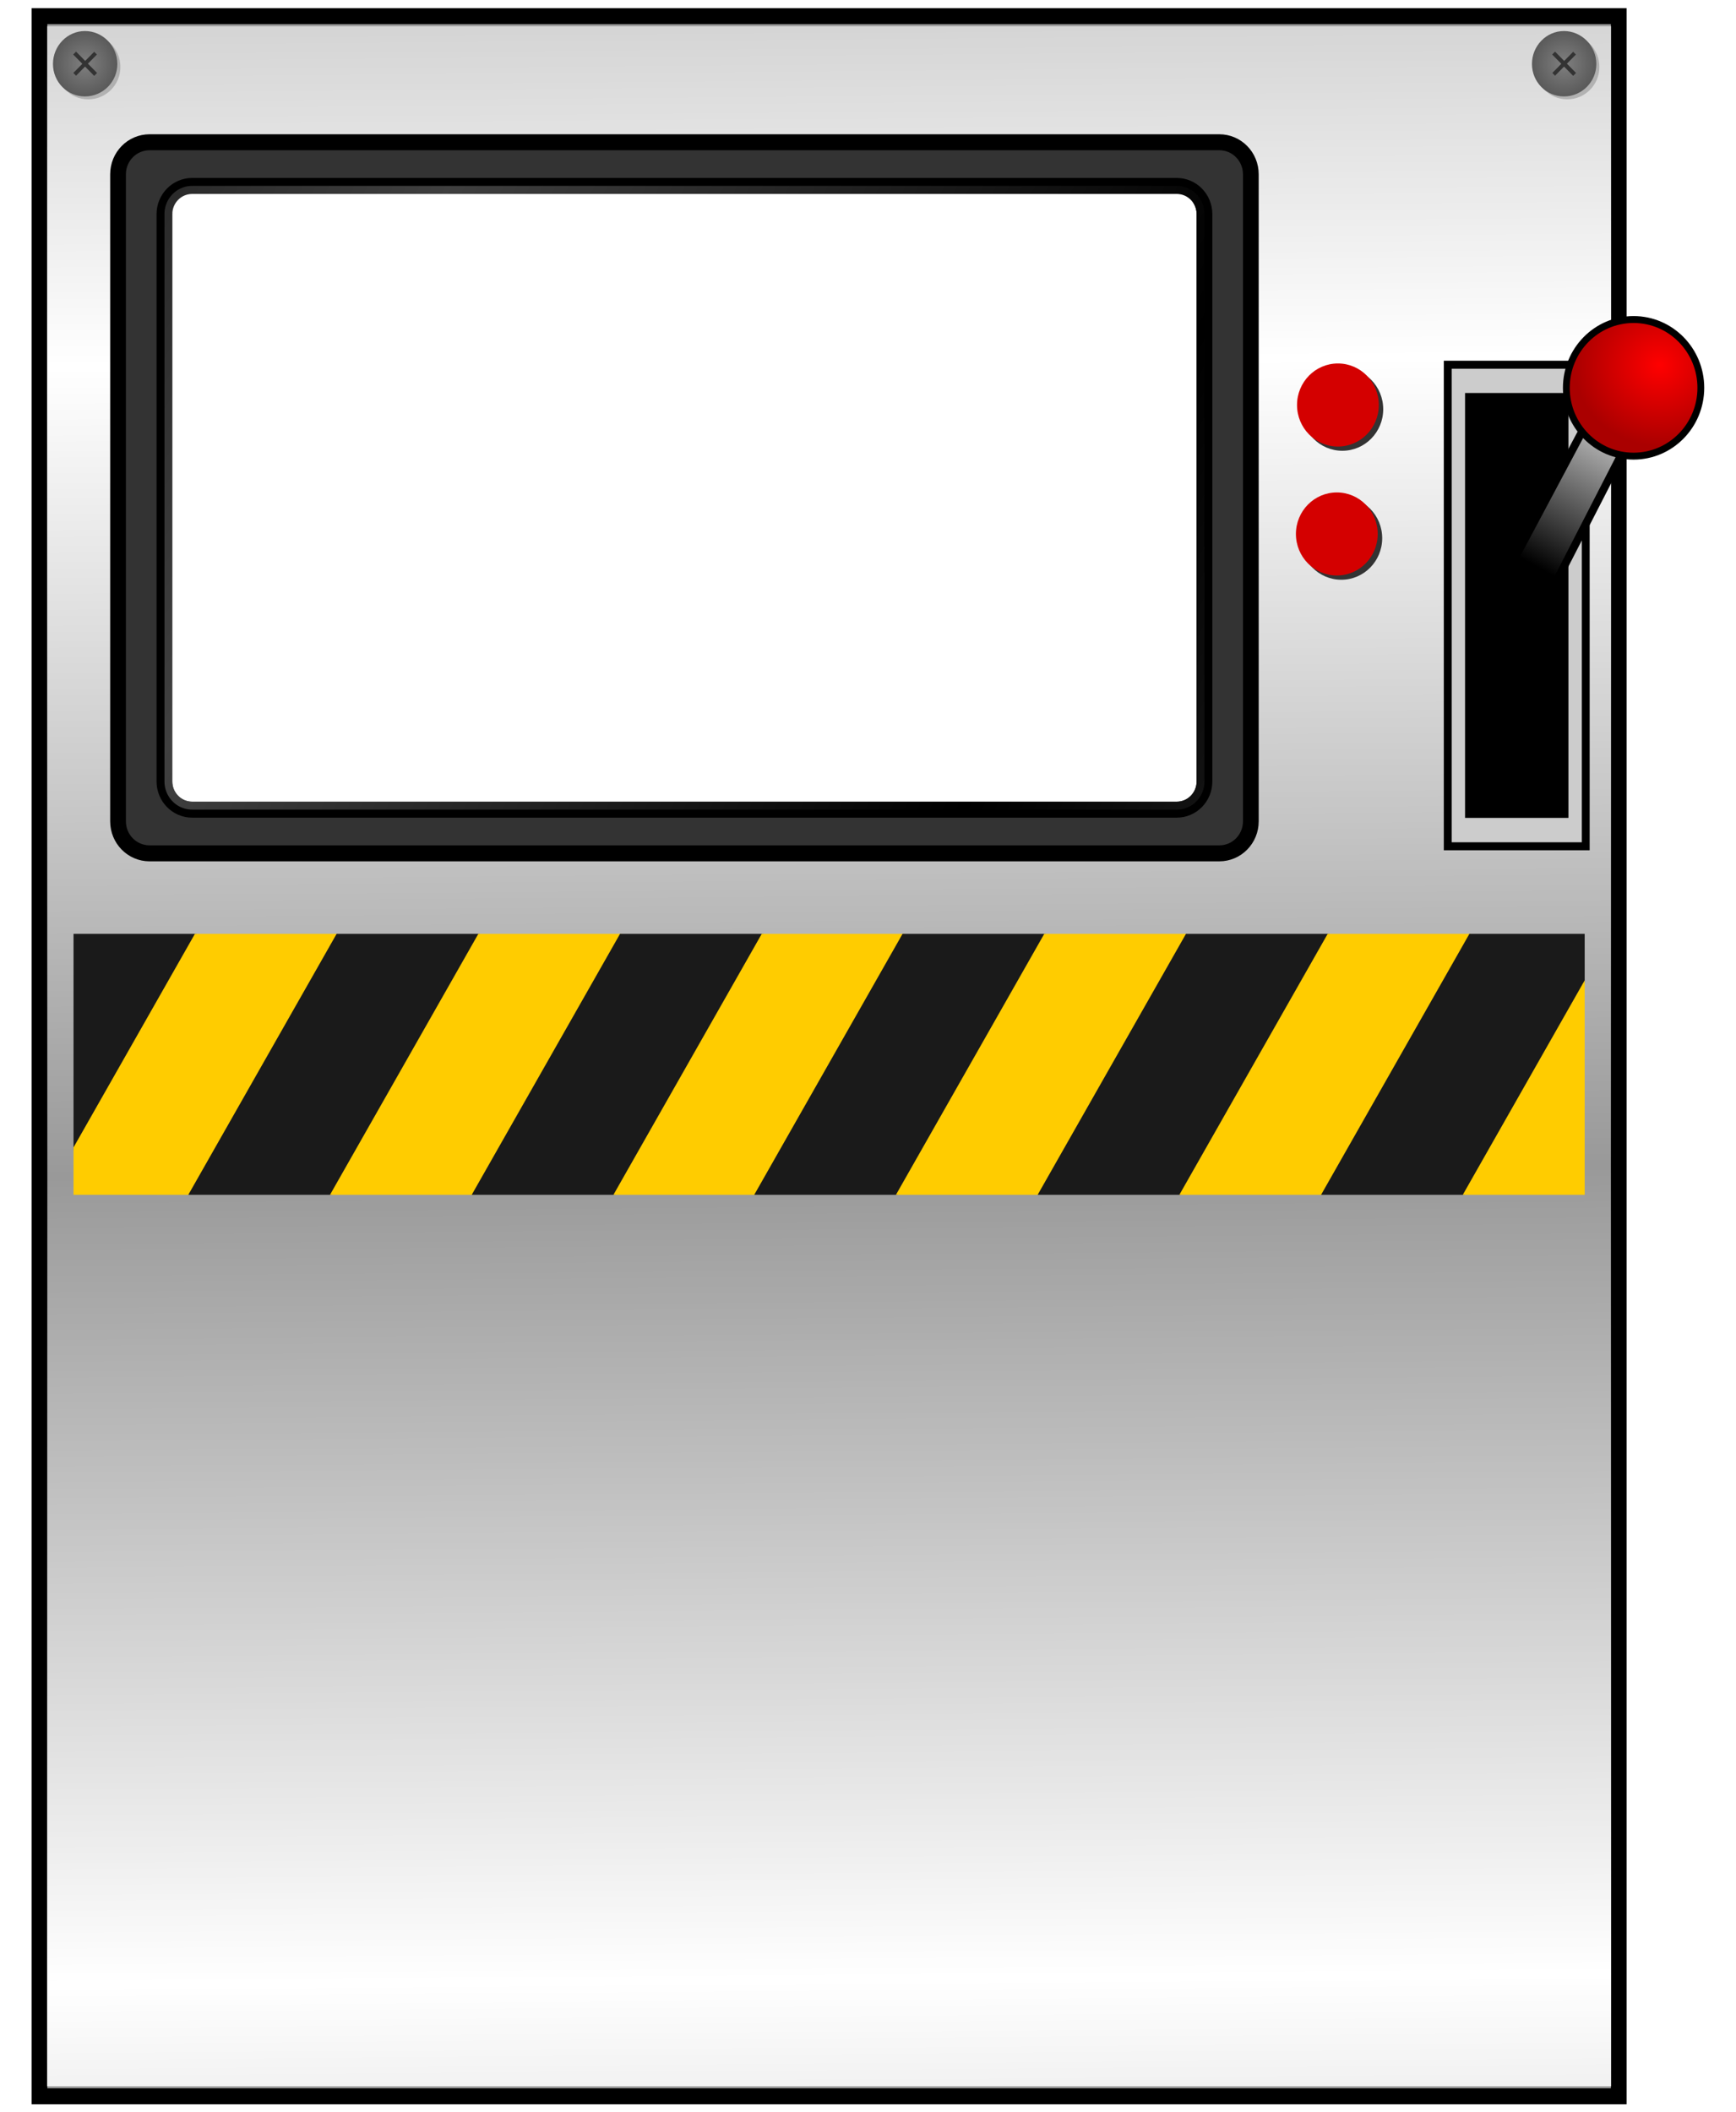 <?xml version="1.0" encoding="UTF-8" standalone="no"?>
<svg
   xmlns:dc="http://purl.org/dc/elements/1.1/"
   xmlns:cc="http://creativecommons.org/ns#"
   xmlns:rdf="http://www.w3.org/1999/02/22-rdf-syntax-ns#"
   xmlns:svg="http://www.w3.org/2000/svg"
   xmlns="http://www.w3.org/2000/svg"
   xmlns:xlink="http://www.w3.org/1999/xlink"
   xmlns:sodipodi="http://sodipodi.sourceforge.net/DTD/sodipodi-0.dtd"
   xmlns:inkscape="http://www.inkscape.org/namespaces/inkscape"
   viewBox="0 0 548.806 667.349"
   version="1.1"
   id="svg4652"
   sodipodi:docname="factory.svg"
   inkscape:version="0.92.1 r15371"
   width="548.806"
   height="667.349"
   inkscape:export-filename="C:\Users\vince\Desktop\image.png"
   inkscape:export-xdpi="157.38722"
   inkscape:export-ydpi="157.38722">
  <sodipodi:namedview
     pagecolor="#ffffff"
     bordercolor="#666666"
     borderopacity="1"
     objecttolerance="10"
     gridtolerance="10"
     guidetolerance="10"
     inkscape:pageopacity="0"
     inkscape:pageshadow="2"
     inkscape:window-width="1680"
     inkscape:window-height="987"
     id="namedview4654"
     showgrid="false"
     inkscape:zoom="0.7071068"
     inkscape:cx="363.95588"
     inkscape:cy="390.92273"
     inkscape:window-x="-8"
     inkscape:window-y="-8"
     inkscape:window-maximized="1"
     inkscape:current-layer="g4650"
     fit-margin-top="0"
     fit-margin-left="0"
     fit-margin-right="0"
     fit-margin-bottom="0" />
  <defs
     id="defs4510">
    <clipPath
       id="g">
      <path
         d="m 843.76,940.24 h 192.09 v 32.657 H 843.76 Z"
         id="path4485"
         inkscape:connector-curvature="0" />
    </clipPath>
    <linearGradient
       id="b">
      <stop
         stop-color="#fff"
         offset="0"
         id="stop4488" />
      <stop
         stop-color="#fff"
         stop-opacity="0"
         offset="1"
         id="stop4490" />
    </linearGradient>
    <linearGradient
       id="d"
       x1="827.85"
       x2="817.98"
       y1="687.89"
       y2="705.89"
       gradientUnits="userSpaceOnUse">
      <stop
         stop-color="#ccc"
         offset="0"
         id="stop4493" />
      <stop
         offset="1"
         id="stop4495" />
    </linearGradient>
    <linearGradient
       id="f"
       x1="720.39"
       x2="719.67"
       y1="957.7"
       y2="856.46"
       gradientUnits="userSpaceOnUse"
       xlink:href="#b"
       spreadMethod="reflect" />
    <linearGradient
       id="e"
       x1="656.7"
       x2="740.09"
       y1="748.23"
       y2="790.7"
       gradientUnits="userSpaceOnUse"
       xlink:href="#b"
       spreadMethod="reflect" />
    <radialGradient
       id="a"
       cx="534.46"
       cy="665.65"
       r="6.707"
       gradientUnits="userSpaceOnUse">
      <stop
         stop-color="#808080"
         offset="0"
         id="stop4500" />
      <stop
         stop-color="#505050"
         offset="1"
         id="stop4502" />
    </radialGradient>
    <radialGradient
       id="c"
       cx="407.89"
       cy="439.33"
       r="9.894"
       gradientTransform="matrix(-1.272,0.007,-0.007,-1.183,929.59,956.05)"
       gradientUnits="userSpaceOnUse">
      <stop
         stop-color="#f00"
         offset="0"
         id="stop4505" />
      <stop
         stop-color="#a00"
         offset="1"
         id="stop4507" />
    </radialGradient>
    <radialGradient
       inkscape:collect="always"
       xlink:href="#a"
       id="radialGradient6230"
       gradientUnits="userSpaceOnUse"
       cx="534.46"
       cy="665.65"
       r="6.707" />
    <radialGradient
       inkscape:collect="always"
       xlink:href="#a"
       id="radialGradient6232"
       gradientUnits="userSpaceOnUse"
       cx="534.46"
       cy="665.65"
       r="6.707" />
    <linearGradient
       x2="438.923"
       x1="81.694"
       y2="229.577"
       y1="229.577"
       id="Color_2_"
       gradientTransform="matrix(0.967,0,0,1.034,1.588,0)"
       gradientUnits="userSpaceOnUse">
      <stop
         id="stop6234"
         style="stop-color:#d0411d"
         offset="0" />
      <stop
         id="stop6236"
         style="stop-color:#f15a22"
         offset="0.38" />
      <stop
         id="stop6238"
         style="stop-color:#ee2724"
         offset="0.908" />
    </linearGradient>
    <linearGradient
       x2="90.516"
       x1="90.516"
       y2="460.014"
       y1="357.788"
       id="SVGID_5_"
       gradientTransform="scale(2.69,0.372)"
       gradientUnits="userSpaceOnUse">
      <stop
         id="stop6241"
         style="stop-opacity:.87"
         offset="0.166" />
      <stop
         id="stop6243"
         style="stop-opacity:.25"
         offset="1" />
    </linearGradient>
    <linearGradient
       x2="inf"
       x1="inf"
       y2="inf"
       y1="inf"
       id="SVGID_6_"
       gradientTransform="scale(0)"
       gradientUnits="userSpaceOnUse">
      <stop
         id="stop6246"
         style="stop-opacity:.35"
         offset="0" />
      <stop
         id="stop6248"
         style="stop-opacity:.35"
         offset="1" />
    </linearGradient>
    <filter
       style="color-interpolation-filters:sRGB"
       inkscape:label="Greyscale"
       id="filter6316">
      <feColorMatrix
         values="0.78 0.72 0.072 0 0 0.78 0.72 0.072 0 0 0.78 0.72 0.072 0 0 0 0 0 1 0 "
         id="feColorMatrix6314" />
    </filter>
    <filter
       style="color-interpolation-filters:sRGB"
       inkscape:label="Greyscale"
       id="filter6316-9">
      <feColorMatrix
         values="0.78 0.72 0.072 0 0 0.78 0.72 0.072 0 0 0.78 0.72 0.072 0 0 0 0 0 1 0 "
         id="feColorMatrix6314-4" />
    </filter>
    <linearGradient
       x2="90.516"
       x1="90.516"
       y2="460.014"
       y1="357.788"
       id="SVGID_5_-9"
       gradientTransform="scale(2.69,0.372)"
       gradientUnits="userSpaceOnUse">
      <stop
         id="stop6241-2"
         style="stop-opacity:.87"
         offset="0.166" />
      <stop
         id="stop6243-4"
         style="stop-opacity:.25"
         offset="1" />
    </linearGradient>
    <linearGradient
       x2="inf"
       x1="inf"
       y2="inf"
       y1="inf"
       id="SVGID_6_-0"
       gradientTransform="scale(0)"
       gradientUnits="userSpaceOnUse">
      <stop
         id="stop6246-3"
         style="stop-opacity:.35"
         offset="0" />
      <stop
         id="stop6248-6"
         style="stop-opacity:.35"
         offset="1" />
    </linearGradient>
    <filter
       style="color-interpolation-filters:sRGB"
       inkscape:label="Greyscale"
       id="filter6316-6">
      <feColorMatrix
         values="0.78 0.72 0.072 0 0 0.78 0.72 0.072 0 0 0.78 0.72 0.072 0 0 0 0 0 1 0 "
         id="feColorMatrix6314-9" />
    </filter>
    <linearGradient
       x2="90.516"
       x1="90.516"
       y2="460.014"
       y1="357.788"
       id="SVGID_5_-5"
       gradientTransform="scale(2.69,0.372)"
       gradientUnits="userSpaceOnUse">
      <stop
         id="stop6241-6"
         style="stop-opacity:.87"
         offset="0.166" />
      <stop
         id="stop6243-5"
         style="stop-opacity:.25"
         offset="1" />
    </linearGradient>
    <linearGradient
       x2="inf"
       x1="inf"
       y2="inf"
       y1="inf"
       id="SVGID_6_-02"
       gradientTransform="scale(0)"
       gradientUnits="userSpaceOnUse">
      <stop
         id="stop6246-4"
         style="stop-opacity:.35"
         offset="0" />
      <stop
         id="stop6248-5"
         style="stop-opacity:.35"
         offset="1" />
    </linearGradient>
  </defs>
  <g
     transform="matrix(2.487,0,0,2.525,-1510.264,-1791.03)"
     id="g4650">
    <g
       id="g4098"
       transform="translate(5.7494653e-6,-0.709)">
      <path
         style="fill:#999999;stroke:#000000;stroke-width:2"
         inkscape:connector-curvature="0"
         id="path4582"
         d="M 612.28,712.05 V 972.36 H 813.03 V 712.05 Z m 19.413,21.244 h 125.15 c 1.95,0 3.527,1.578 3.527,3.527 v 71.002 c 0,1.949 -1.578,3.527 -3.527,3.527 h -125.15 c -1.95,0 -3.527,-1.578 -3.527,-3.527 v -71.002 c 0,-1.949 1.578,-3.527 3.527,-3.527 z" />
      <path
         style="fill:url(#f)"
         inkscape:connector-curvature="0"
         id="path4584"
         d="m 613.25,713.31 v 257.8 h 198.81 v -257.8 z m 19.219,21.045 h 123.95 c 1.931,0 3.497,1.536 3.497,3.466 v 70.345 c 0,1.931 -1.567,3.466 -3.497,3.466 h -123.95 c -1.931,0 -3.466,-1.536 -3.466,-3.466 v -70.345 c 0,-1.931 1.536,-3.466 3.466,-3.466 z" />
      <path
         style="fill:#333333;stroke:#000000;stroke-width:2"
         inkscape:connector-curvature="0"
         id="path4586"
         d="m 626.28,727.83 c -2.223,0 -4.012,1.789 -4.012,4.012 v 80.962 c 0,2.223 1.789,4.012 4.012,4.012 h 135.97 c 2.223,0 4.012,-1.789 4.012,-4.012 v -80.962 c 0,-2.223 -1.789,-4.012 -4.012,-4.012 z m 5.412,5.466 h 125.15 c 1.95,0 3.527,1.578 3.527,3.527 v 71 c 0,1.949 -1.578,3.527 -3.527,3.527 h -125.15 c -1.95,0 -3.527,-1.578 -3.527,-3.527 v -71 c 0,-1.949 1.578,-3.527 3.527,-3.527 z" />
      <path
         style="opacity:0.25;fill:url(#e)"
         inkscape:connector-curvature="0"
         id="path4588"
         d="m 631.69,733.29 h 125.16 a 3.519,3.519 0 0 1 3.519,3.519 v 71.017 a 3.519,3.519 0 0 1 -3.519,3.519 H 631.69 a 3.519,3.519 0 0 1 -3.519,-3.519 v -71.017 A 3.519,3.519 0 0 1 631.69,733.29" />
      <path
         style="fill:#333333"
         inkscape:connector-curvature="0"
         id="path4590"
         d="m 594.03,539.55 c 0,2.871 -2.327,5.198 -5.198,5.198 -2.871,0 -5.198,-2.327 -5.198,-5.198 0,-2.871 2.327,-5.198 5.198,-5.198 2.871,0 5.198,2.327 5.198,5.198 z"
         transform="translate(188.93,237.83)" />
      <path
         style="fill:#d40000"
         inkscape:connector-curvature="0"
         id="path4592"
         d="m 594.03,539.55 c 0,2.871 -2.327,5.198 -5.198,5.198 -2.871,0 -5.198,-2.327 -5.198,-5.198 0,-2.871 2.327,-5.198 5.198,-5.198 2.871,0 5.198,2.327 5.198,5.198 z"
         transform="translate(188.36,237.3)" />
      <path
         style="fill:#333333"
         inkscape:connector-curvature="0"
         id="path4594"
         d="m 594.03,539.55 c 0,2.871 -2.327,5.198 -5.198,5.198 -2.871,0 -5.198,-2.327 -5.198,-5.198 0,-2.871 2.327,-5.198 5.198,-5.198 2.871,0 5.198,2.327 5.198,5.198 z"
         transform="translate(189.06,221.69)" />
      <path
         style="fill:#d40000"
         inkscape:connector-curvature="0"
         id="path4596"
         d="m 594.03,539.55 c 0,2.871 -2.327,5.198 -5.198,5.198 -2.871,0 -5.198,-2.327 -5.198,-5.198 0,-2.871 2.327,-5.198 5.198,-5.198 2.871,0 5.198,2.327 5.198,5.198 z"
         transform="translate(188.5,221.16)" />
      <g
         id="g4604"
         transform="matrix(0.762,0,0,0.762,210.82,210.78)">
        <path
           style="opacity:0.25;fill:#333333"
           inkscape:connector-curvature="0"
           id="path4598"
           d="m 534.98,660.81 c -2.958,0 -5.368,2.41 -5.368,5.368 0,2.958 2.41,5.318 5.368,5.318 2.958,0 5.368,-2.36 5.368,-5.318 0,-2.958 -2.41,-5.368 -5.368,-5.368 z m -0.502,1.505 h 1.003 v 3.311 h 3.361 v 1.054 h -3.361 v 3.311 h -1.003 v -3.311 h -3.361 v -1.054 h 3.361 z" />
        <path
           style="fill:url(#radialGradient6230)"
           inkscape:connector-curvature="0"
           id="path4600"
           d="m 534.44,660.28 c -2.958,0 -5.336,2.443 -5.336,5.402 0,2.958 2.377,5.336 5.336,5.336 2.958,0 5.402,-2.377 5.402,-5.336 0,-2.958 -2.443,-5.402 -5.402,-5.402 z" />
        <path
           style="fill:#333333"
           inkscape:connector-curvature="0"
           id="path4602"
           d="m 535.98,663.68 -1.502,1.502 -1.525,-1.525 -0.478,0.478 1.525,1.525 -1.502,1.502 0.455,0.455 1.502,-1.502 1.525,1.525 0.478,-0.478 -1.525,-1.525 1.502,-1.502 -0.455,-0.455 z" />
      </g>
      <g
         id="g4612"
         transform="matrix(0.762,0,0,0.762,398.82,210.78)">
        <path
           style="opacity:0.25;fill:#333333"
           inkscape:connector-curvature="0"
           id="path4606"
           d="m 534.98,660.81 c -2.958,0 -5.368,2.41 -5.368,5.368 0,2.958 2.41,5.318 5.368,5.318 2.958,0 5.368,-2.36 5.368,-5.318 0,-2.958 -2.41,-5.368 -5.368,-5.368 z m -0.502,1.505 h 1.003 v 3.311 h 3.361 v 1.054 h -3.361 v 3.311 h -1.003 v -3.311 h -3.361 v -1.054 h 3.361 z" />
        <path
           style="fill:url(#radialGradient6232)"
           inkscape:connector-curvature="0"
           id="path4608"
           d="m 534.44,660.28 c -2.958,0 -5.336,2.443 -5.336,5.402 0,2.958 2.377,5.336 5.336,5.336 2.958,0 5.402,-2.377 5.402,-5.336 0,-2.958 -2.443,-5.402 -5.402,-5.402 z" />
        <path
           style="fill:#333333"
           inkscape:connector-curvature="0"
           id="path4610"
           d="m 535.98,663.68 -1.502,1.502 -1.525,-1.525 -0.478,0.478 1.525,1.525 -1.502,1.502 0.455,0.455 1.502,-1.502 1.525,1.525 0.478,-0.478 -1.525,-1.525 1.502,-1.502 -0.455,-0.455 z" />
      </g>
      <g
         style="stroke:#000000"
         id="g4622"
         transform="translate(-14.988,75.269)">
        <path
           style="fill:#cccccc"
           inkscape:connector-curvature="0"
           id="path4614"
           d="m 806.28,680.4 h 17.539 v 60.262 H 806.28 Z" />
        <path
           inkscape:connector-curvature="0"
           id="path4616"
           d="m 808.98,684.44 h 12.142 v 52.167 H 808.98 Z" />
        <path
           style="fill:url(#d)"
           inkscape:connector-curvature="0"
           id="path4618"
           d="m 811.23,711.19 15.185,-28.08 4.821,3.013 -14.703,28.2 z" />
        <path
           style="fill:url(#c)"
           inkscape:connector-curvature="0"
           id="path4620"
           d="m 413.74,442.48 c 0,5.464 -4.43,9.894 -9.894,9.894 -5.464,0 -9.894,-4.43 -9.894,-9.894 0,-5.464 4.43,-9.894 9.894,-9.894 5.464,0 9.894,4.43 9.894,9.894 z"
           transform="matrix(0.864,0,0,0.864,480.98,300.99)" />
      </g>
      <g
         style="fill-rule:nonzero"
         id="g4648"
         clip-path="url(#g)"
         transform="translate(-227.15,-113.35)">
        <path
           inkscape:connector-curvature="0"
           style="fill:#1a1a1a;fill-rule:nonzero"
           id="path4624"
           d="m 1198.6,372.05 h 15.791 V 444.2 H 1198.6 Z"
           transform="rotate(30)" />
        <path
           inkscape:connector-curvature="0"
           style="fill:#ffcc00;fill-rule:nonzero"
           id="path4626"
           d="m 1214.2,363.05 h 15.791 V 435.2 H 1214.2 Z"
           transform="rotate(30)" />
        <path
           inkscape:connector-curvature="0"
           style="fill:#1a1a1a;fill-rule:nonzero"
           id="path4628"
           d="m 1229.8,354.05 h 15.791 V 426.2 H 1229.8 Z"
           transform="rotate(30)" />
        <path
           inkscape:connector-curvature="0"
           style="fill:#ffcc00;fill-rule:nonzero"
           id="path4630"
           d="m 1245.4,345.05 h 15.791 V 417.2 H 1245.4 Z"
           transform="rotate(30)" />
        <path
           inkscape:connector-curvature="0"
           style="fill:#1a1a1a;fill-rule:nonzero"
           id="path4632"
           d="m 1261,336.05 h 15.791 V 408.2 H 1261 Z"
           transform="rotate(30)" />
        <path
           inkscape:connector-curvature="0"
           style="fill:#ffcc00;fill-rule:nonzero"
           id="path4634"
           d="m 1276.6,327.05 h 15.791 V 399.2 H 1276.6 Z"
           transform="rotate(30)" />
        <path
           inkscape:connector-curvature="0"
           style="fill:#1a1a1a;fill-rule:nonzero"
           id="path4636"
           d="m 1292.1,318.05 h 15.791 V 390.2 H 1292.1 Z"
           transform="rotate(30)" />
        <path
           inkscape:connector-curvature="0"
           style="fill:#ffcc00;fill-rule:nonzero"
           id="path4638"
           d="m 1307.7,309.05 h 15.791 V 381.2 H 1307.7 Z"
           transform="rotate(30)" />
        <path
           inkscape:connector-curvature="0"
           style="fill:#1a1a1a;fill-rule:nonzero"
           id="path4640"
           d="m 1323.3,300.05 h 15.791 V 372.2 H 1323.3 Z"
           transform="rotate(30)" />
        <path
           inkscape:connector-curvature="0"
           style="fill:#ffcc00;fill-rule:nonzero"
           id="path4642"
           d="m 1338.9,291.05 h 15.791 V 363.2 H 1338.9 Z"
           transform="rotate(30)" />
        <path
           inkscape:connector-curvature="0"
           style="fill:#1a1a1a;fill-rule:nonzero"
           id="path4644"
           d="m 1354.5,282.05 h 15.791 V 354.2 H 1354.5 Z"
           transform="rotate(30)" />
        <path
           inkscape:connector-curvature="0"
           style="fill:#ffcc00;fill-rule:nonzero"
           id="path4646"
           d="m 1370.1,273.05 h 15.791 V 345.2 H 1370.1 Z"
           transform="rotate(30)" />
      </g>
    </g>
  </g>
</svg>
